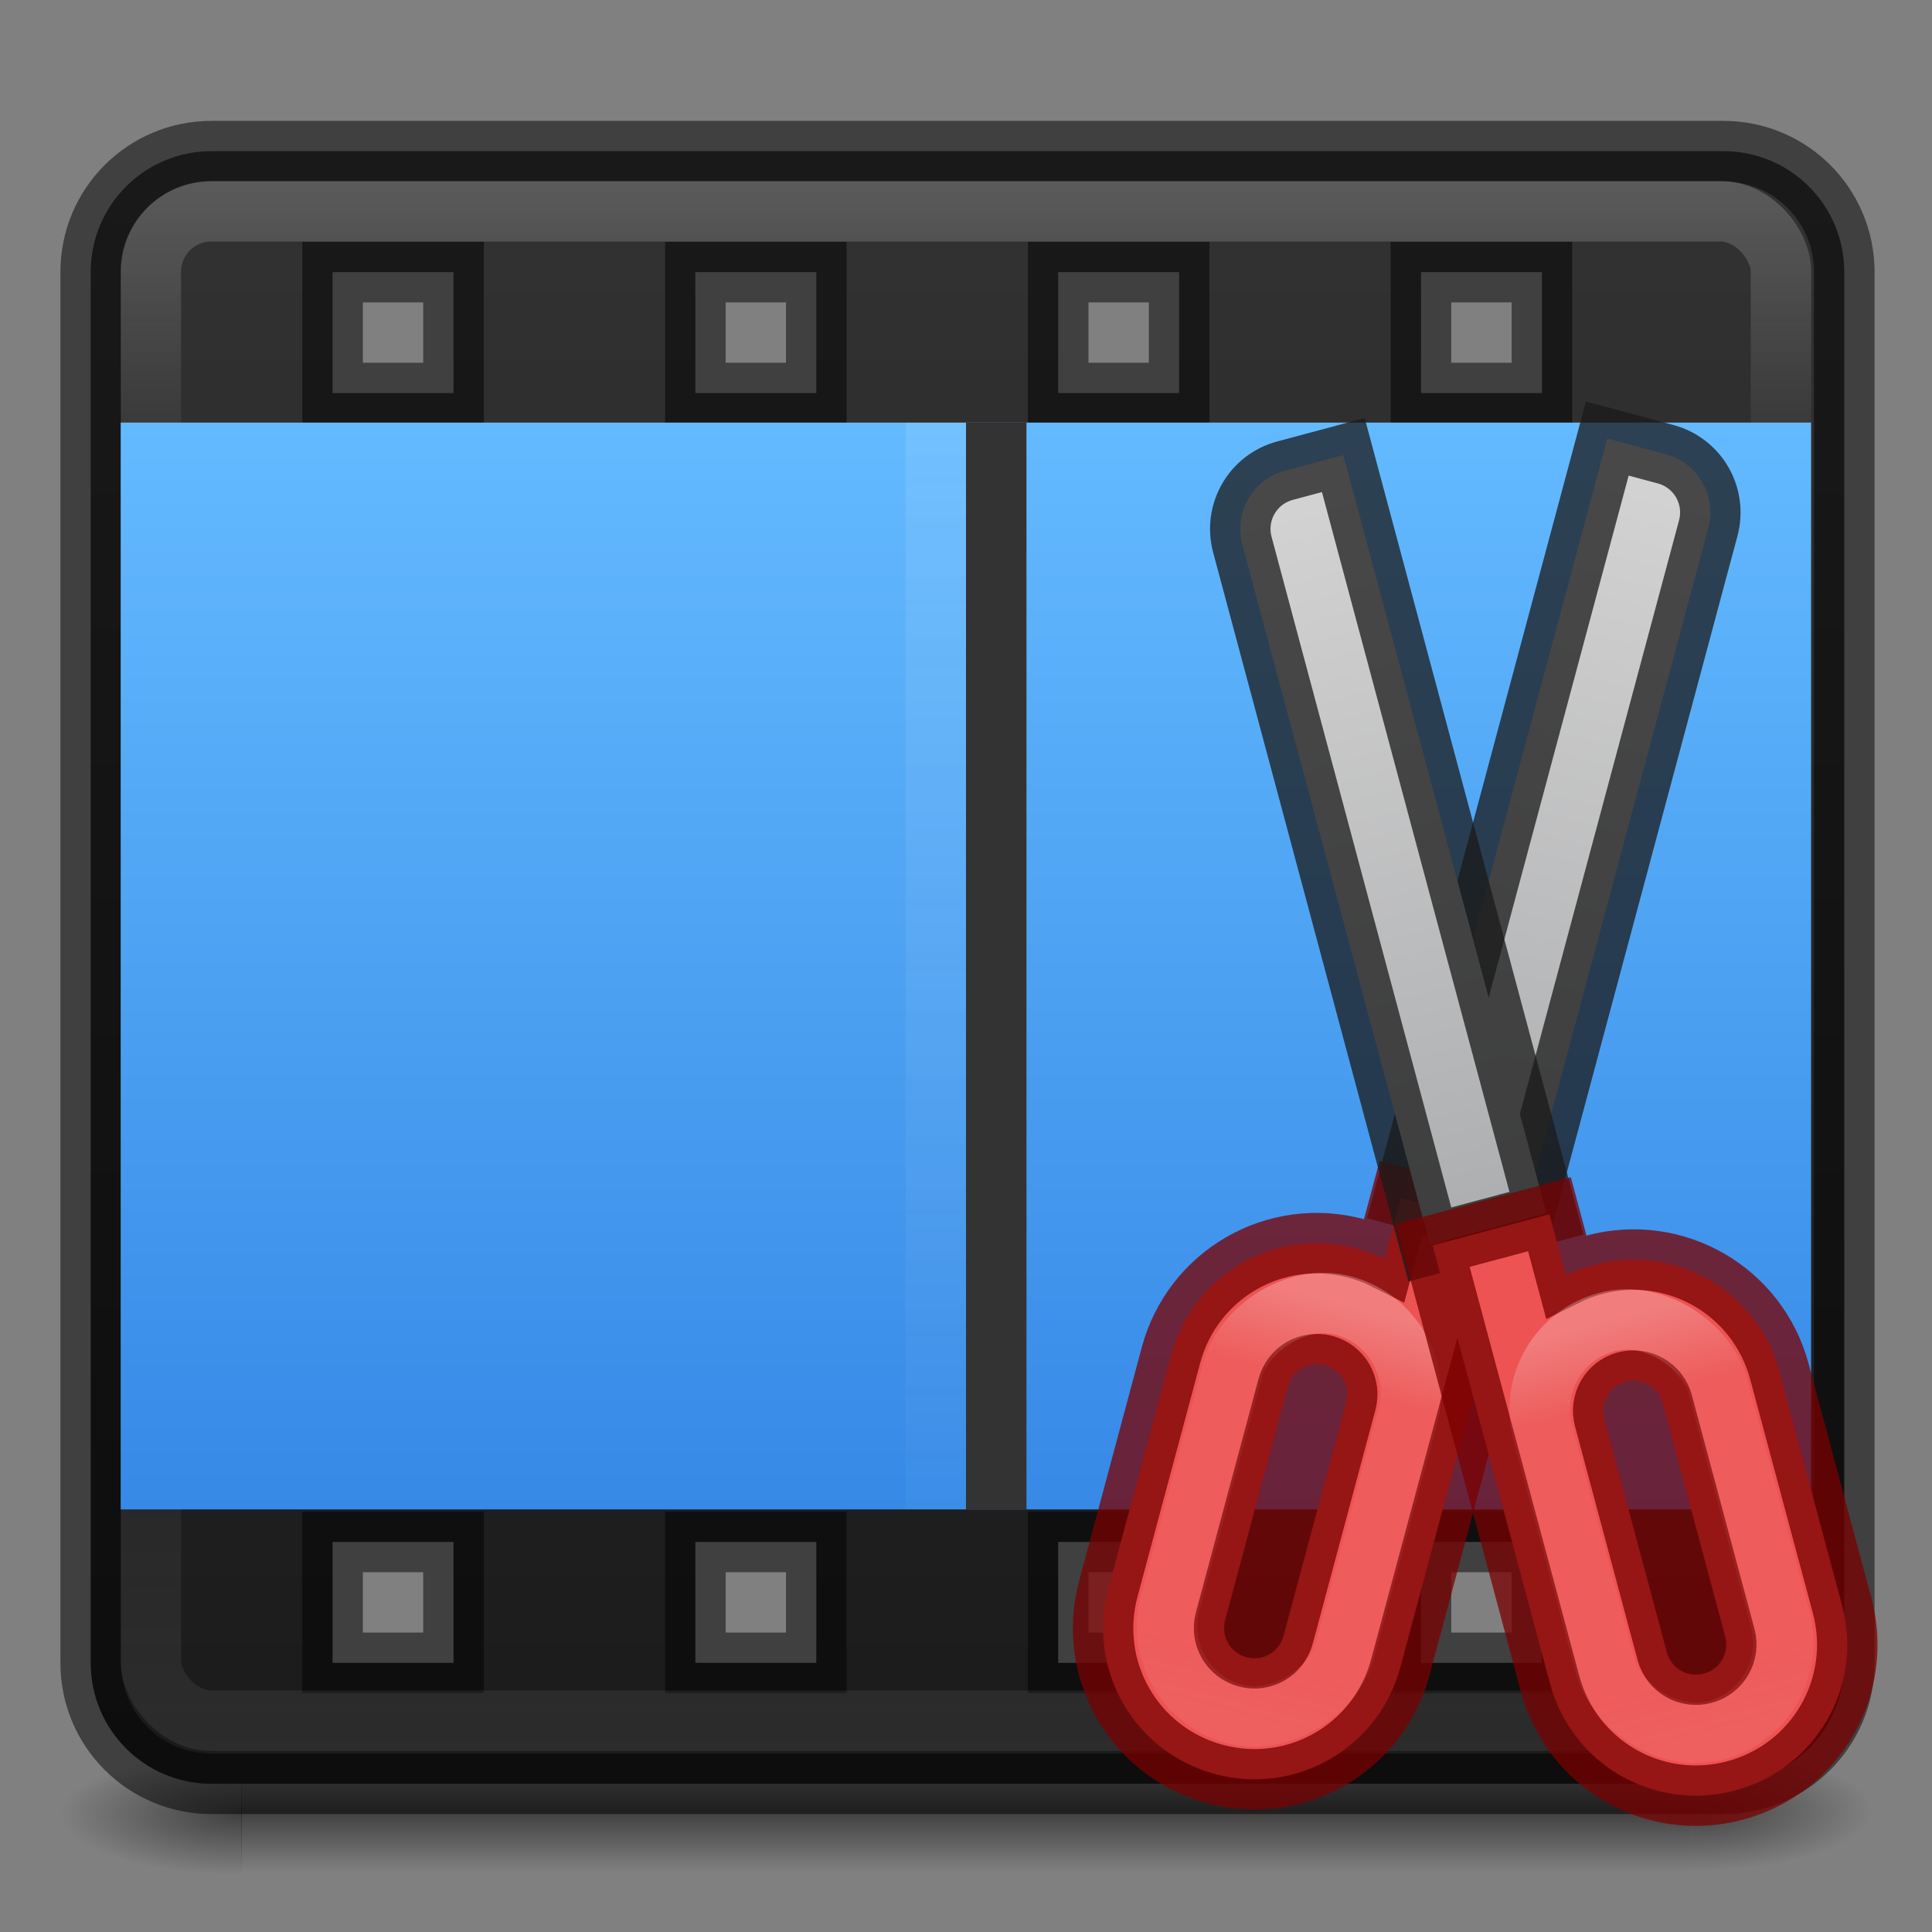 <?xml version="1.0" encoding="UTF-8" standalone="no"?>
<!-- Created with Inkscape (http://www.inkscape.org/) -->

<svg
   width="32"
   height="32"
   viewBox="0 0 8.467 8.467"
   version="1.1"
   id="svg5"
   sodipodi:docname="trimmer-32.svg"
   inkscape:version="1.1.2 (0a00cf5339, 2022-02-04)"
   inkscape:export-filename="/home/adithyankv/Art/Icons/trimmer-32.png"
   inkscape:export-xdpi="96"
   inkscape:export-ydpi="96"
   xmlns:inkscape="http://www.inkscape.org/namespaces/inkscape"
   xmlns:sodipodi="http://sodipodi.sourceforge.net/DTD/sodipodi-0.dtd"
   xmlns:xlink="http://www.w3.org/1999/xlink"
   xmlns="http://www.w3.org/2000/svg"
   xmlns:svg="http://www.w3.org/2000/svg">
  <rect x="0" y="0" width="8.467" height="8.467" fill="#808080" stroke="none"/>
  <sodipodi:namedview
     id="namedview7"
     pagecolor="#ffffff"
     bordercolor="#666666"
     borderopacity="1.0"
     inkscape:pageshadow="2"
     inkscape:pageopacity="0.0"
     inkscape:pagecheckerboard="0"
     inkscape:document-units="mm"
     showgrid="true"
     units="px"
     width="64px"
     inkscape:zoom="5.6568542"
     inkscape:cx="52.856232"
     inkscape:cy="29.256543"
     inkscape:window-width="1920"
     inkscape:window-height="1019"
     inkscape:window-x="0"
     inkscape:window-y="30"
     inkscape:window-maximized="1"
     inkscape:current-layer="layer1">
    <inkscape:grid
       type="xygrid"
       id="grid824"
       spacingx="0.132"
       spacingy="0.132"
       empspacing="2"
       dotted="true"
       visible="false"
       enabled="true"
       snapvisiblegridlinesonly="true" />
  </sodipodi:namedview>
  <defs
     id="defs2">
    <linearGradient
       inkscape:collect="always"
       id="linearGradient1846">
      <stop
         style="stop-color:#333333;stop-opacity:1;"
         offset="0"
         id="stop1842" />
      <stop
         style="stop-color:#1a1a1a;stop-opacity:1"
         offset="1"
         id="stop1844" />
    </linearGradient>
    <linearGradient
       inkscape:collect="always"
       id="linearGradient2441">
      <stop
         style="stop-color:#d4d4d4;stop-opacity:1;"
         offset="0"
         id="stop2437" />
      <stop
         style="stop-color:#abacae;stop-opacity:1"
         offset="1"
         id="stop2439" />
    </linearGradient>
    <linearGradient
       inkscape:collect="always"
       id="linearGradient1048">
      <stop
         style="stop-color:#fafafa;stop-opacity:0.5"
         offset="0"
         id="stop1044" />
      <stop
         style="stop-color:#fafafa;stop-opacity:0.1"
         offset="0.199"
         id="stop1180" />
      <stop
         style="stop-color:#fafafa;stop-opacity:0.1"
         offset="0.854"
         id="stop1246" />
      <stop
         style="stop-color:#fafafa;stop-opacity:0.15"
         offset="1"
         id="stop1046" />
    </linearGradient>
    <linearGradient
       inkscape:collect="always"
       id="linearGradient1950">
      <stop
         style="stop-color:#000000;stop-opacity:0.5"
         offset="0"
         id="stop1946" />
      <stop
         style="stop-color:#000000;stop-opacity:0;"
         offset="1"
         id="stop1948" />
    </linearGradient>
    <linearGradient
       inkscape:collect="always"
       id="linearGradient1058">
      <stop
         style="stop-color:#000000;stop-opacity:0"
         offset="0"
         id="stop1054" />
      <stop
         style="stop-color:#000000;stop-opacity:0.5"
         offset="0.5"
         id="stop1190" />
      <stop
         style="stop-color:#000000;stop-opacity:0"
         offset="1"
         id="stop1056" />
    </linearGradient>
    <linearGradient
       inkscape:collect="always"
       id="linearGradient20118">
      <stop
         style="stop-color:#3689e6;stop-opacity:1;"
         offset="0"
         id="stop20114" />
      <stop
         style="stop-color:#64baff;stop-opacity:1"
         offset="1"
         id="stop20116" />
    </linearGradient>
    <linearGradient
       inkscape:collect="always"
       id="linearGradient19424">
      <stop
         style="stop-color:#fafafa;stop-opacity:0.5"
         offset="0"
         id="stop19420" />
      <stop
         style="stop-color:#fafafa;stop-opacity:0.15"
         offset="1"
         id="stop19422" />
    </linearGradient>
    <linearGradient
       inkscape:collect="always"
       id="linearGradient17756">
      <stop
         style="stop-color:#fafafa;stop-opacity:0.4"
         offset="0"
         id="stop17752" />
      <stop
         style="stop-color:#fafafa;stop-opacity:0.1"
         offset="0.16"
         id="stop1616" />
      <stop
         style="stop-color:#fafafa;stop-opacity:0.05"
         offset="0.558"
         id="stop18208" />
      <stop
         style="stop-color:#fafafa;stop-opacity:0.1"
         offset="0.849"
         id="stop1810" />
      <stop
         style="stop-color:#fafafa;stop-opacity:0.15"
         offset="1"
         id="stop17754" />
    </linearGradient>
    <radialGradient
       cx="15"
       cy="1039.7"
       r="3.527"
       fx="15"
       fy="1039.7"
       id="radialGradient3784"
       xlink:href="#linearGradient3764"
       gradientUnits="userSpaceOnUse"
       gradientTransform="matrix(-0.567,-1.134,-1.701,0.851,1785.401,171.947)" />
    <linearGradient
       id="linearGradient3764">
      <stop
         id="stop3766"
         style="stop-color:#d1d1d1;stop-opacity:1"
         offset="0" />
      <stop
         id="stop3768"
         style="stop-color:#eaeaea;stop-opacity:1"
         offset="1" />
    </linearGradient>
    <linearGradient
       x1="17"
       y1="1042.362"
       x2="15"
       y2="1038.362"
       id="linearGradient3786"
       xlink:href="#linearGradient3774"
       gradientUnits="userSpaceOnUse"
       gradientTransform="matrix(-1,0,0,1,23.053,-2)" />
    <linearGradient
       id="linearGradient3774">
      <stop
         id="stop3776"
         style="stop-color:#444444;stop-opacity:1"
         offset="0" />
      <stop
         id="stop3778"
         style="stop-color:#9e9e9e;stop-opacity:1"
         offset="1" />
    </linearGradient>
    <radialGradient
       cx="15"
       cy="1039.7"
       r="3.527"
       fx="15"
       fy="1039.7"
       id="radialGradient3772"
       xlink:href="#linearGradient3764"
       gradientUnits="userSpaceOnUse"
       gradientTransform="matrix(0.567,-1.134,1.701,0.851,-1761.347,171.947)" />
    <linearGradient
       x1="17"
       y1="1042.362"
       x2="15"
       y2="1038.362"
       id="linearGradient3780"
       xlink:href="#linearGradient3774"
       gradientUnits="userSpaceOnUse"
       gradientTransform="translate(1,-2)" />
    <radialGradient
       cx="62.625"
       cy="4.625"
       r="10.625"
       fx="62.625"
       fy="4.625"
       id="radialGradient3986"
       xlink:href="#linearGradient8838"
       gradientUnits="userSpaceOnUse"
       gradientTransform="matrix(0.565,0,0,0.282,-27.365,1048.056)" />
    <linearGradient
       id="linearGradient8838">
      <stop
         id="stop8840"
         style="stop-color:#000000;stop-opacity:1"
         offset="0" />
      <stop
         id="stop8842"
         style="stop-color:#000000;stop-opacity:0"
         offset="1" />
    </linearGradient>
    <radialGradient
       cx="62.625"
       cy="4.625"
       r="10.625"
       fx="62.625"
       fy="4.625"
       id="radialGradient4009"
       xlink:href="#linearGradient8838"
       gradientUnits="userSpaceOnUse"
       gradientTransform="matrix(0.565,0,0,0.282,-19.365,1048.056)" />
    <radialGradient
       cx="12"
       cy="15.166"
       r="4.001"
       fx="12"
       fy="15.166"
       id="radialGradient3816"
       xlink:href="#linearGradient3810"
       gradientUnits="userSpaceOnUse"
       gradientTransform="matrix(-0.557,1.392,-2.5,-1,57.593,1041.816)" />
    <linearGradient
       id="linearGradient3810">
      <stop
         id="stop3812"
         style="stop-color:#a60101;stop-opacity:1"
         offset="0" />
      <stop
         id="stop3814"
         style="stop-color:#5f0101;stop-opacity:1"
         offset="1" />
    </linearGradient>
    <radialGradient
       cx="9"
       cy="1035.527"
       r="4.001"
       fx="9"
       fy="1035.527"
       id="radialGradient3824"
       xlink:href="#linearGradient3810"
       gradientUnits="userSpaceOnUse"
       gradientTransform="matrix(-1.98,0.283,-0.25,-1.75,285.639,2844.651)" />
    <linearGradient
       inkscape:collect="always"
       xlink:href="#linearGradient17756"
       id="linearGradient17758"
       x1="4.233"
       y1="0.794"
       x2="4.233"
       y2="7.673"
       gradientUnits="userSpaceOnUse" />
    <linearGradient
       inkscape:collect="always"
       xlink:href="#linearGradient19424"
       id="linearGradient19426"
       x1="4.101"
       y1="1.852"
       x2="4.101"
       y2="6.615"
       gradientUnits="userSpaceOnUse" />
    <linearGradient
       inkscape:collect="always"
       xlink:href="#linearGradient20118"
       id="linearGradient20120"
       x1="4.233"
       y1="6.615"
       x2="4.233"
       y2="1.852"
       gradientUnits="userSpaceOnUse" />
    <linearGradient
       inkscape:collect="always"
       xlink:href="#linearGradient1058"
       id="linearGradient1060"
       x1="4.233"
       y1="7.673"
       x2="4.233"
       y2="8.202"
       gradientUnits="userSpaceOnUse" />
    <radialGradient
       inkscape:collect="always"
       xlink:href="#linearGradient1950"
       id="radialGradient1952"
       cx="1.058"
       cy="7.938"
       fx="1.058"
       fy="7.938"
       r="0.794"
       gradientTransform="matrix(3.78,0,0,1.26,0,20)"
       gradientUnits="userSpaceOnUse" />
    <radialGradient
       inkscape:collect="always"
       xlink:href="#linearGradient1950"
       id="radialGradient2041"
       gradientUnits="userSpaceOnUse"
       gradientTransform="matrix(-1,0,0,0.333,8.467,5.292)"
       cx="1.058"
       cy="7.938"
       fx="1.058"
       fy="7.938"
       r="0.794" />
    <linearGradient
       inkscape:collect="always"
       xlink:href="#linearGradient1048"
       id="linearGradient1050"
       x1="7.408"
       y1="5.689"
       x2="7.408"
       y2="7.541"
       gradientUnits="userSpaceOnUse" />
    <linearGradient
       inkscape:collect="always"
       xlink:href="#linearGradient2441"
       id="linearGradient2443"
       x1="7.011"
       y1="1.72"
       x2="7.011"
       y2="5.292"
       gradientUnits="userSpaceOnUse" />
    <linearGradient
       inkscape:collect="always"
       xlink:href="#linearGradient2441"
       id="linearGradient4327"
       gradientUnits="userSpaceOnUse"
       x1="7.011"
       y1="1.72"
       x2="7.011"
       y2="5.292" />
    <linearGradient
       inkscape:collect="always"
       xlink:href="#linearGradient1048"
       id="linearGradient4329"
       gradientUnits="userSpaceOnUse"
       x1="7.408"
       y1="5.689"
       x2="7.408"
       y2="7.541" />
    <linearGradient
       inkscape:collect="always"
       xlink:href="#linearGradient1846"
       id="linearGradient1848"
       x1="16"
       y1="2"
       x2="16"
       y2="30"
       gradientUnits="userSpaceOnUse" />
  </defs>
  <g
     inkscape:groupmode="layer"
     id="layer3"
     inkscape:label="shadow"
     style="display:inline">
    <rect
       style="fill:url(#linearGradient1060);fill-opacity:1;stroke-width:0.265;stroke-opacity:0.5"
       id="rect1052"
       width="6.35"
       height="0.529"
       x="1.058"
       y="7.673"
       ry="1.0922793e-07" />
    <path
       id="path1944"
       style="fill:url(#radialGradient1952);fill-opacity:1;stroke-width:1.002;stroke-opacity:0.5"
       d="m 4,29 a 3,1 0 0 0 -3,1 3,1 0 0 0 3,1 z"
       transform="scale(0.265)" />
    <path
       id="path2039"
       style="fill:url(#radialGradient2041);fill-opacity:1;stroke-width:0.265;stroke-opacity:0.5"
       d="m 7.408,7.673 a 0.794,0.265 0 0 1 0.794,0.265 0.794,0.265 0 0 1 -0.794,0.265 z" />
  </g>
  <g
     inkscape:groupmode="layer"
     id="layer1"
     inkscape:label="film"
     style="display:inline">
    <path
       id="rect17356"
       style="fill:url(#linearGradient1848);fill-opacity:1;stroke:#000000;stroke-width:1.002;stroke-miterlimit:4;stroke-dasharray:none;stroke-opacity:0.5"
       d="M 3.5 2.5 C 2.392 2.5 1.5 3.392 1.5 4.5 L 1.5 27.5 C 1.5 28.608 2.392 29.5 3.5 29.5 L 28.5 29.5 C 29.608 29.5 30.5 28.608 30.5 27.5 L 30.5 4.5 C 30.5 3.392 29.608 2.5 28.5 2.5 L 3.5 2.5 z M 5.5 4.5 L 7.5 4.5 L 7.5 6.5 L 5.5 6.5 L 5.5 4.5 z M 11.5 4.5 L 13.5 4.5 L 13.5 6.5 L 11.5 6.5 L 11.5 4.5 z M 17.5 4.5 L 19.5 4.5 L 19.5 6.5 L 17.5 6.5 L 17.5 4.5 z M 23.5 4.5 L 25.5 4.5 L 25.5 6.5 L 23.5 6.5 L 23.5 4.5 z M 5.5 25.5 L 7.5 25.5 L 7.5 27.5 L 5.5 27.5 L 5.5 25.5 z M 11.5 25.5 L 13.5 25.5 L 13.5 27.5 L 11.5 27.5 L 11.5 25.5 z M 17.5 25.5 L 19.5 25.5 L 19.5 27.5 L 17.5 27.5 L 17.5 25.5 z M 23.5 25.5 L 25.5 25.5 L 25.5 27.5 L 23.5 27.5 L 23.5 25.5 z "
       transform="scale(0.265)" />
    <rect
       style="fill:none;fill-opacity:0.989;stroke:url(#linearGradient17758);stroke-width:0.265;stroke-miterlimit:4;stroke-dasharray:none;stroke-opacity:0.5"
       id="rect17604"
       width="7.144"
       height="6.615"
       x="0.661"
       y="0.926"
       ry="0.265" />
    <rect
       style="fill:url(#linearGradient20120);fill-opacity:1;stroke:none;stroke-width:0.265;stroke-miterlimit:4;stroke-dasharray:none;stroke-opacity:0.05"
       id="rect18326"
       width="7.408"
       height="4.763"
       x="0.529"
       y="1.852"
       ry="5.4613952e-08" />
    <path
       style="fill:none;stroke:#333333;stroke-width:0.265px;stroke-linecap:butt;stroke-linejoin:miter;stroke-opacity:1"
       d="M 4.366,1.852 V 6.615"
       id="path19207" />
    <path
       style="fill:none;stroke:url(#linearGradient19426);stroke-width:0.265px;stroke-linecap:butt;stroke-linejoin:miter;stroke-opacity:0.2"
       d="M 4.101,1.852 V 6.615"
       id="path19209"
       sodipodi:nodetypes="cc" />
  </g>
  <g
     inkscape:groupmode="layer"
     id="layer2"
     inkscape:label="scissors">
    <g
       id="g4325"
       transform="matrix(-0.966,-0.259,-0.259,0.966,14.518,2.145)">
      <path
         id="path4319"
         style="fill:url(#linearGradient4327);stroke:#1a1a1a;stroke-width:0.265;stroke-opacity:0.75"
         d="m 7.011,1.72 h 0.265 l -1e-7,3.44 H 6.747 l 1e-7,-3.175 c 0,-0.147 0.118,-0.265 0.265,-0.265 z"
         sodipodi:nodetypes="scccss" />
      <path
         id="path4321"
         style="fill:#ed5353;fill-opacity:0.998;stroke:#7a0000;stroke-width:1;stroke-opacity:0.75"
         d="m 25.5,19.5 v 3.436 c -5.41e-4,0.022 0,0.043 0,0.064 v 0.5 3.5 c 0,1.385 1.115,2.5 2.5,2.5 1.385,0 2.5,-1.115 2.5,-2.5 v -4 c 0,-1.385 -1.115,-2.5 -2.5,-2.5 -0.171,0 -0.339,0.016 -0.5,0.049 V 19.5 Z m 2.5,3 c 0.277,0 0.5,0.223 0.5,0.5 v 4 c 0,0.277 -0.223,0.5 -0.5,0.5 -0.277,0 -0.5,-0.223 -0.5,-0.5 v -4 c 0,-0.277 0.223,-0.5 0.5,-0.5 z"
         transform="scale(0.265)" />
      <rect
         style="fill:none;fill-opacity:0.998;stroke:url(#linearGradient4329);stroke-width:0.265;stroke-opacity:0.5"
         id="rect4323"
         width="0.794"
         height="1.852"
         x="7.011"
         y="5.689"
         ry="0.397" />
    </g>
    <g
       id="g4317"
       transform="rotate(-15,7.623,7.132)">
      <path
         id="rect2289"
         style="fill:url(#linearGradient2443);stroke:#1a1a1a;stroke-width:0.265;stroke-opacity:0.75"
         d="m 7.011,1.72 h 0.265 l -1e-7,3.44 H 6.747 l 1e-7,-3.175 c 0,-0.147 0.118,-0.265 0.265,-0.265 z"
         sodipodi:nodetypes="scccss" />
      <path
         id="rect930"
         style="fill:#ed5353;fill-opacity:0.998;stroke:#7a0000;stroke-width:1;stroke-opacity:0.75"
         d="m 25.5,19.5 v 3.436 c -5.41e-4,0.022 0,0.043 0,0.064 v 0.5 3.5 c 0,1.385 1.115,2.5 2.5,2.5 1.385,0 2.5,-1.115 2.5,-2.5 v -4 c 0,-1.385 -1.115,-2.5 -2.5,-2.5 -0.171,0 -0.339,0.016 -0.5,0.049 V 19.5 Z m 2.5,3 c 0.277,0 0.5,0.223 0.5,0.5 v 4 c 0,0.277 -0.223,0.5 -0.5,0.5 -0.277,0 -0.5,-0.223 -0.5,-0.5 v -4 c 0,-0.277 0.223,-0.5 0.5,-0.5 z"
         transform="scale(0.265)" />
      <rect
         style="fill:none;fill-opacity:0.998;stroke:url(#linearGradient1050);stroke-width:0.265;stroke-opacity:0.5"
         id="rect976"
         width="0.794"
         height="1.852"
         x="7.011"
         y="5.689"
         ry="0.397" />
    </g>
  </g>
</svg>

